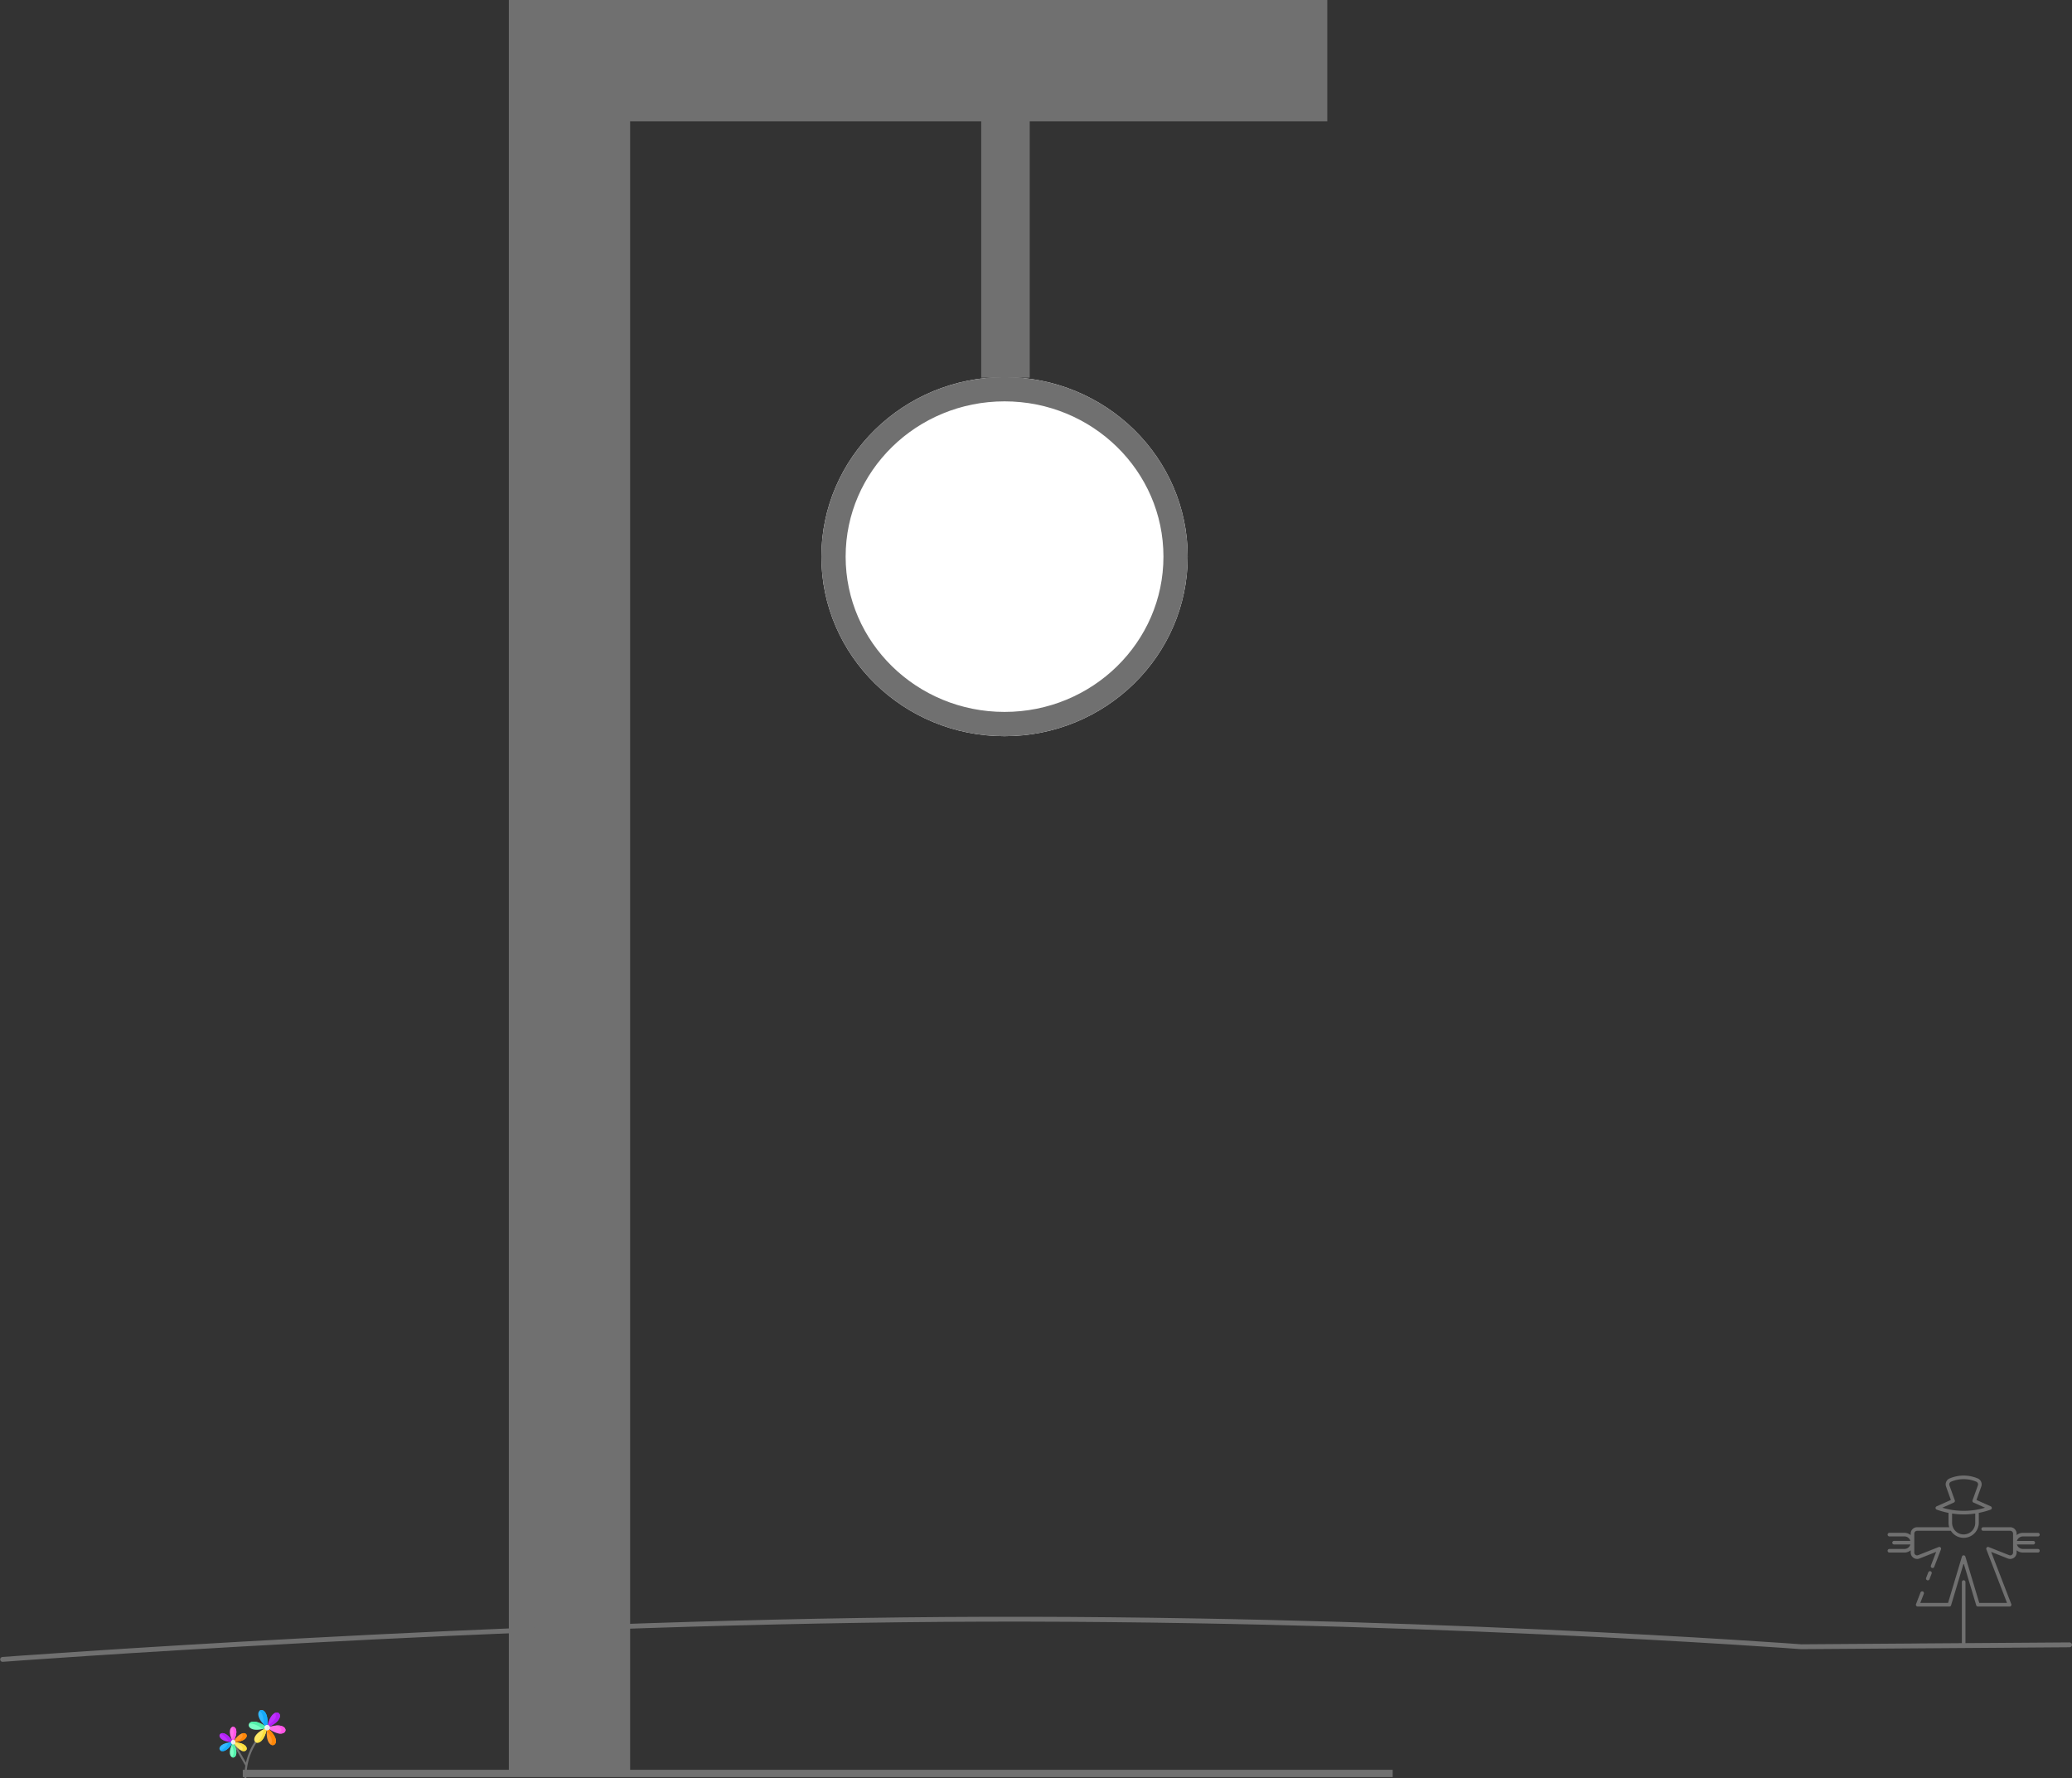 <svg xmlns="http://www.w3.org/2000/svg" width="854.079" height="732.917" viewBox="0 0 854.079 732.917">
  <rect x="0" y="0" width="854.079" height="732.917" fill="#333333" stroke="none"/>
  <g id="Group_6" data-name="Group 6" transform="translate(-935.428 -219.583)">
    <g id="h" transform="translate(1274 375)" fill="#fff" stroke="#707070" stroke-width="10">
      <ellipse cx="75.5" cy="74" rx="75.5" ry="74" stroke="none"/>
      <ellipse cx="75.5" cy="74" rx="70.5" ry="69" fill="none"/>
    </g>
    <g id="statick">
      <path id="Path_1" data-name="Path 1" d="M3329.169,950.768V244.583h312.368" transform="translate(-2159)" fill="none" stroke="#707070" stroke-width="50"/>
      <path id="Path_2" data-name="Path 2" d="M3508.882,244.583V375.238" transform="translate(-2159)" fill="none" stroke="#707070" stroke-width="20"/>
      <path id="Path_3" data-name="Path 3" d="M0,6S202.9-9.168,388.235-10.473,741.34.779,741.34.779L852,0" transform="translate(936.5 897.5)" fill="none" stroke="#707070" stroke-linecap="round" stroke-width="2"/>
      <path id="Path_35" data-name="Path 35" d="M0,0H474" transform="translate(1035.5 950.5)" fill="none" stroke="#707070" stroke-width="3"/>
      <g id="_x33_8_Scarecrow" transform="translate(1676.628 818.974)">
        <g id="Group_1" data-name="Group 1" transform="translate(36.872 8.76)">
          <path id="Path_4" data-name="Path 4" d="M43.8,39.016H37.609a.737.737,0,0,0,0,1.474H43.8a4.042,4.042,0,0,0,2.589-.936v.923a2.648,2.648,0,0,0,3.626,2.462l6.875-2.726-2.18,5.653a.737.737,0,0,0,1.376.531l2.786-7.225a.737.737,0,0,0-.96-.95L49.47,41.569a1.171,1.171,0,0,1-1.608-1.091V32.693a1.173,1.173,0,0,1,1.172-1.172H62.95a6.242,6.242,0,0,0,11.517-3.34V24.147a34.608,34.608,0,0,0,4.859-1.338.737.737,0,0,0,.053-1.368L73.5,18.817l1.989-5.539a2.66,2.66,0,0,0-1.532-3.365,14.819,14.819,0,0,0-11.462,0,2.659,2.659,0,0,0-1.532,3.365l1.989,5.539-5.882,2.624a.737.737,0,0,0,.053,1.368,34.617,34.617,0,0,0,4.859,1.338v4.035a6.276,6.276,0,0,0,.283,1.865H49.034a2.65,2.65,0,0,0-2.647,2.646V33.3a4.042,4.042,0,0,0-2.589-.936H37.609a.737.737,0,1,0,0,1.474H43.8a2.582,2.582,0,0,1,2.467,1.849h-6.73a.737.737,0,1,0,0,1.474h6.73A2.582,2.582,0,0,1,43.8,39.016ZM64.174,19.884a.737.737,0,0,0,.393-.922l-2.22-6.182a1.19,1.19,0,0,1,.7-1.5,13.4,13.4,0,0,1,10.356,0,1.19,1.19,0,0,1,.7,1.5l-2.22,6.182a.737.737,0,0,0,.394.922l4.756,2.122a30.657,30.657,0,0,1-17.609,0Zm8.818,4.521v3.776a4.77,4.77,0,1,1-9.539,0V24.405A31.037,31.037,0,0,0,72.992,24.405Z" transform="translate(-36.872 -8.76)" fill="#707070"/>
          <path id="Path_5" data-name="Path 5" d="M149.422,284.156a.738.738,0,0,0-.954.421l-.892,2.3a.737.737,0,1,0,1.374.533l.892-2.3A.737.737,0,0,0,149.422,284.156Z" transform="translate(-131.693 -244.707)" fill="#707070"/>
          <path id="Path_6" data-name="Path 6" d="M162.522,161.319h6.189a.737.737,0,1,0,0-1.474h-6.189a4.042,4.042,0,0,0-2.589.936v-.611a2.649,2.649,0,0,0-2.646-2.646H146.141a.737.737,0,0,0,0,1.474h11.146a1.173,1.173,0,0,1,1.172,1.172v7.785a1.171,1.171,0,0,1-1.608,1.091L148.41,165.7a.736.736,0,0,0-.959.95l8.519,22.094h-11.44L138.8,169.637a.737.737,0,0,0-1.413,0l-5.725,19.106h-11.44l1.457-3.782a.737.737,0,1,0-1.376-.53l-1.843,4.784a.737.737,0,0,0,.688,1h13.063a.738.738,0,0,0,.706-.526l5.176-17.275,5.177,17.275a.738.738,0,0,0,.706.526h13.063a.737.737,0,0,0,.687-1l-8.3-21.525,6.875,2.726a2.648,2.648,0,0,0,3.626-2.462v-.924a4.042,4.042,0,0,0,2.589.936h6.189a.737.737,0,1,0,0-1.474h-6.189a2.582,2.582,0,0,1-2.467-1.849h6.73a.737.737,0,1,0,0-1.474h-6.73A2.583,2.583,0,0,1,162.522,161.319Z" transform="translate(-106.747 -136.237)" fill="#707070"/>
          <path id="Path_7" data-name="Path 7" d="M135.961,310.278a.737.737,0,0,0-.737.737v25.41H116.658a.737.737,0,1,0,0,1.474h38.605a.737.737,0,1,0,0-1.474H136.7v-25.41A.737.737,0,0,0,135.961,310.278Z" transform="translate(-104.61 -267.134)" fill="#707070"/>
        </g>
      </g>
      <g id="flower" transform="translate(1017.811 924.389)">
        <path id="Path_8" data-name="Path 8" d="M113.027,226.724a.418.418,0,0,0-.6.1,26.054,26.054,0,0,0-3.883,9.031l-4.943-8.643a.418.418,0,1,0-.726.415L108.3,237.1a28.215,28.215,0,0,0-.4,4.766.429.429,0,0,0,.405.434.418.418,0,0,0,.43-.418,26.476,26.476,0,0,1,1.441-8.723,25.317,25.317,0,0,1,2.95-5.875A.417.417,0,0,0,113.027,226.724Z" transform="translate(-89.541 -214.194)" fill="#707070"/>
        <g id="Group_3" data-name="Group 3" transform="translate(8.077 6.888)">
          <g id="Group_2" data-name="Group 2" transform="translate(0)">
            <path id="Path_9" data-name="Path 9" d="M87.145,131.789C91.831,123.351,82.459,123.351,87.145,131.789Z" transform="translate(-81.525 -125.46)" fill="#ff70ea"/>
            <path id="Path_10" data-name="Path 10" d="M100.284,125.635c.8.512,1.29,2.2,0,5.056.158.351.343.719.557,1.1C103.566,126.889,101.538,124.835,100.284,125.635Z" transform="translate(-95.221 -125.466)" fill="#ff54e6"/>
            <path id="Path_11" data-name="Path 11" d="M13.692,240.871C4.041,241.032,8.727,249.149,13.692,240.871Z" transform="translate(-8.077 -234.534)" fill="#33b8ff"/>
            <path id="Path_12" data-name="Path 12" d="M20.223,241a7.866,7.866,0,0,1-3.382,3.386c.913.569,3,.043,5.134-3.519A13.98,13.98,0,0,0,20.223,241Z" transform="translate(-16.36 -234.534)" fill="#16abfa"/>
            <path id="Path_13" data-name="Path 13" d="M87.145,240.92C82.459,249.358,91.831,249.358,87.145,240.92Z" transform="translate(-81.525 -234.581)" fill="#7dffc6"/>
            <path id="Path_14" data-name="Path 14" d="M100.84,240.92c-.214.386-.4.754-.557,1.1,1.29,2.858.8,4.543,0,5.056C101.537,247.88,103.565,245.826,100.84,240.92Z" transform="translate(-95.22 -234.581)" fill="#51f0aa"/>
            <path id="Path_15" data-name="Path 15" d="M13.692,176.828C8.727,168.551,4.041,176.668,13.692,176.828Z" transform="translate(-8.077 -170.497)" fill="#bd31ff"/>
            <path id="Path_16" data-name="Path 16" d="M20.223,176.7a13.974,13.974,0,0,0,1.752.133c-2.136-3.562-4.221-4.088-5.134-3.519A7.866,7.866,0,0,1,20.223,176.7Z" transform="translate(-16.36 -170.498)" fill="#b120f5"/>
            <path id="Path_17" data-name="Path 17" d="M110.517,240.871C115.482,249.149,120.168,241.032,110.517,240.871Z" transform="translate(-104.892 -234.534)" fill="#ffe966"/>
            <path id="Path_18" data-name="Path 18" d="M110.517,240.871l.081.133c3.916.562,4.448,2.721,3.382,3.386C116.931,245.576,117.746,240.991,110.517,240.871Z" transform="translate(-104.892 -234.534)" fill="#fade3d"/>
            <path id="Path_19" data-name="Path 19" d="M110.517,176.828C120.168,176.668,115.482,168.551,110.517,176.828Z" transform="translate(-104.892 -170.497)" fill="#ff982b"/>
            <path id="Path_20" data-name="Path 20" d="M113.979,173.313c1.067.665.534,2.824-3.382,3.386l-.081.133C117.746,176.712,116.931,172.127,113.979,173.313Z" transform="translate(-104.892 -170.501)" fill="#ff8708"/>
          </g>
          <circle id="Ellipse_5" data-name="Ellipse 5" cx="0.899" cy="0.899" r="0.899" transform="translate(4.721 5.435)" fill="#f2f2f2"/>
          <path id="Path_21" data-name="Path 21" d="M102.7,224.453a.893.893,0,0,0-.449.121.9.9,0,0,1,0,1.555.9.9,0,1,0,.449-1.676Z" transform="translate(-97.077 -219.018)" fill="#ebebeb"/>
        </g>
        <g id="Group_5" data-name="Group 5" transform="translate(20.143 0)">
          <g id="Group_4" data-name="Group 4" transform="translate(0 0)">
            <path id="Path_22" data-name="Path 22" d="M366,116.351C375.193,123.543,376.966,112.35,366,116.351Z" transform="translate(-358.417 -109.12)" fill="#ff70ea"/>
            <path id="Path_23" data-name="Path 23" d="M428.5,115.515c2.956.362,3.143,2.732,1.174,3.226C433.732,119.521,433.892,114.964,428.5,115.515Z" transform="translate(-417.483 -109.129)" fill="#ff54e6"/>
            <path id="Path_24" data-name="Path 24" d="M303.234,7.223C304.867-4.333,294.287-.271,303.234,7.223Z" transform="translate(-295.657 0)" fill="#33b8ff"/>
            <path id="Path_25" data-name="Path 25" d="M309.378.3c.933.639,1.766,2.352,1.576,5.492a16.965,16.965,0,0,0,1.525,1.435c.9-6.343-1.886-7.98-3.1-6.928Z" transform="translate(-304.902 -0.005)" fill="#16abfa"/>
            <path id="Path_26" data-name="Path 26" d="M235.419,89.09C226.228,81.9,224.456,93.091,235.419,89.09Z" transform="translate(-227.847 -81.862)" fill="#7dffc6"/>
            <path id="Path_27" data-name="Path 27" d="M237,89.647a17.329,17.329,0,0,0,1.8-.555c-4.055-3.173-6.665-2.768-7.376-1.667C232.674,87.293,234.567,87.814,237,89.647Z" transform="translate(-231.235 -81.864)" fill="#51f0aa"/>
            <path id="Path_28" data-name="Path 28" d="M365.96,24.468C376.785,20.1,367.977,12.973,365.96,24.468Z" transform="translate(-358.377 -17.244)" fill="#bd31ff"/>
            <path id="Path_29" data-name="Path 29" d="M369.056,18.491c1.015.74.807,3.065-2.923,5.117-.062.277-.12.565-.173.867C373.38,21.484,371.575,17.192,369.056,18.491Z" transform="translate(-358.377 -17.251)" fill="#b120f5"/>
            <path id="Path_30" data-name="Path 30" d="M274.73,131.761C263.905,136.124,272.713,143.256,274.73,131.761Z" transform="translate(-267.155 -124.527)" fill="#ffe966"/>
            <path id="Path_31" data-name="Path 31" d="M286.186,132.333c-.725,3.516-2.114,5.12-3.272,5.536,1.221.547,3.616-.778,4.551-6.108C287,131.947,286.578,132.138,286.186,132.333Z" transform="translate(-279.891 -124.527)" fill="#fade3d"/>
            <path id="Path_32" data-name="Path 32" d="M362.918,131.779C361.284,143.335,371.865,139.273,362.918,131.779Z" transform="translate(-355.337 -124.544)" fill="#ff982b"/>
            <path id="Path_33" data-name="Path 33" d="M363.4,131.779c-.072.509-.12.986-.147,1.435,2.506,2.691,2.427,4.754,1.576,5.492C366.792,140.053,369.2,136.637,363.4,131.779Z" transform="translate(-355.817 -124.544)" fill="#ff8708"/>
          </g>
          <circle id="Ellipse_6" data-name="Ellipse 6" cx="1.087" cy="1.087" r="1.087" transform="translate(6.492 6.143)" fill="#f2f2f2"/>
          <path id="Path_34" data-name="Path 34" d="M356.459,111.888a1.082,1.082,0,0,0-.727.141,1.086,1.086,0,0,1,0,1.865,1.087,1.087,0,1,0,.727-2.006Z" transform="translate(-348.71 -105.732)" fill="#ebebeb"/>
        </g>
      </g>
    </g>
  </g>
</svg>
